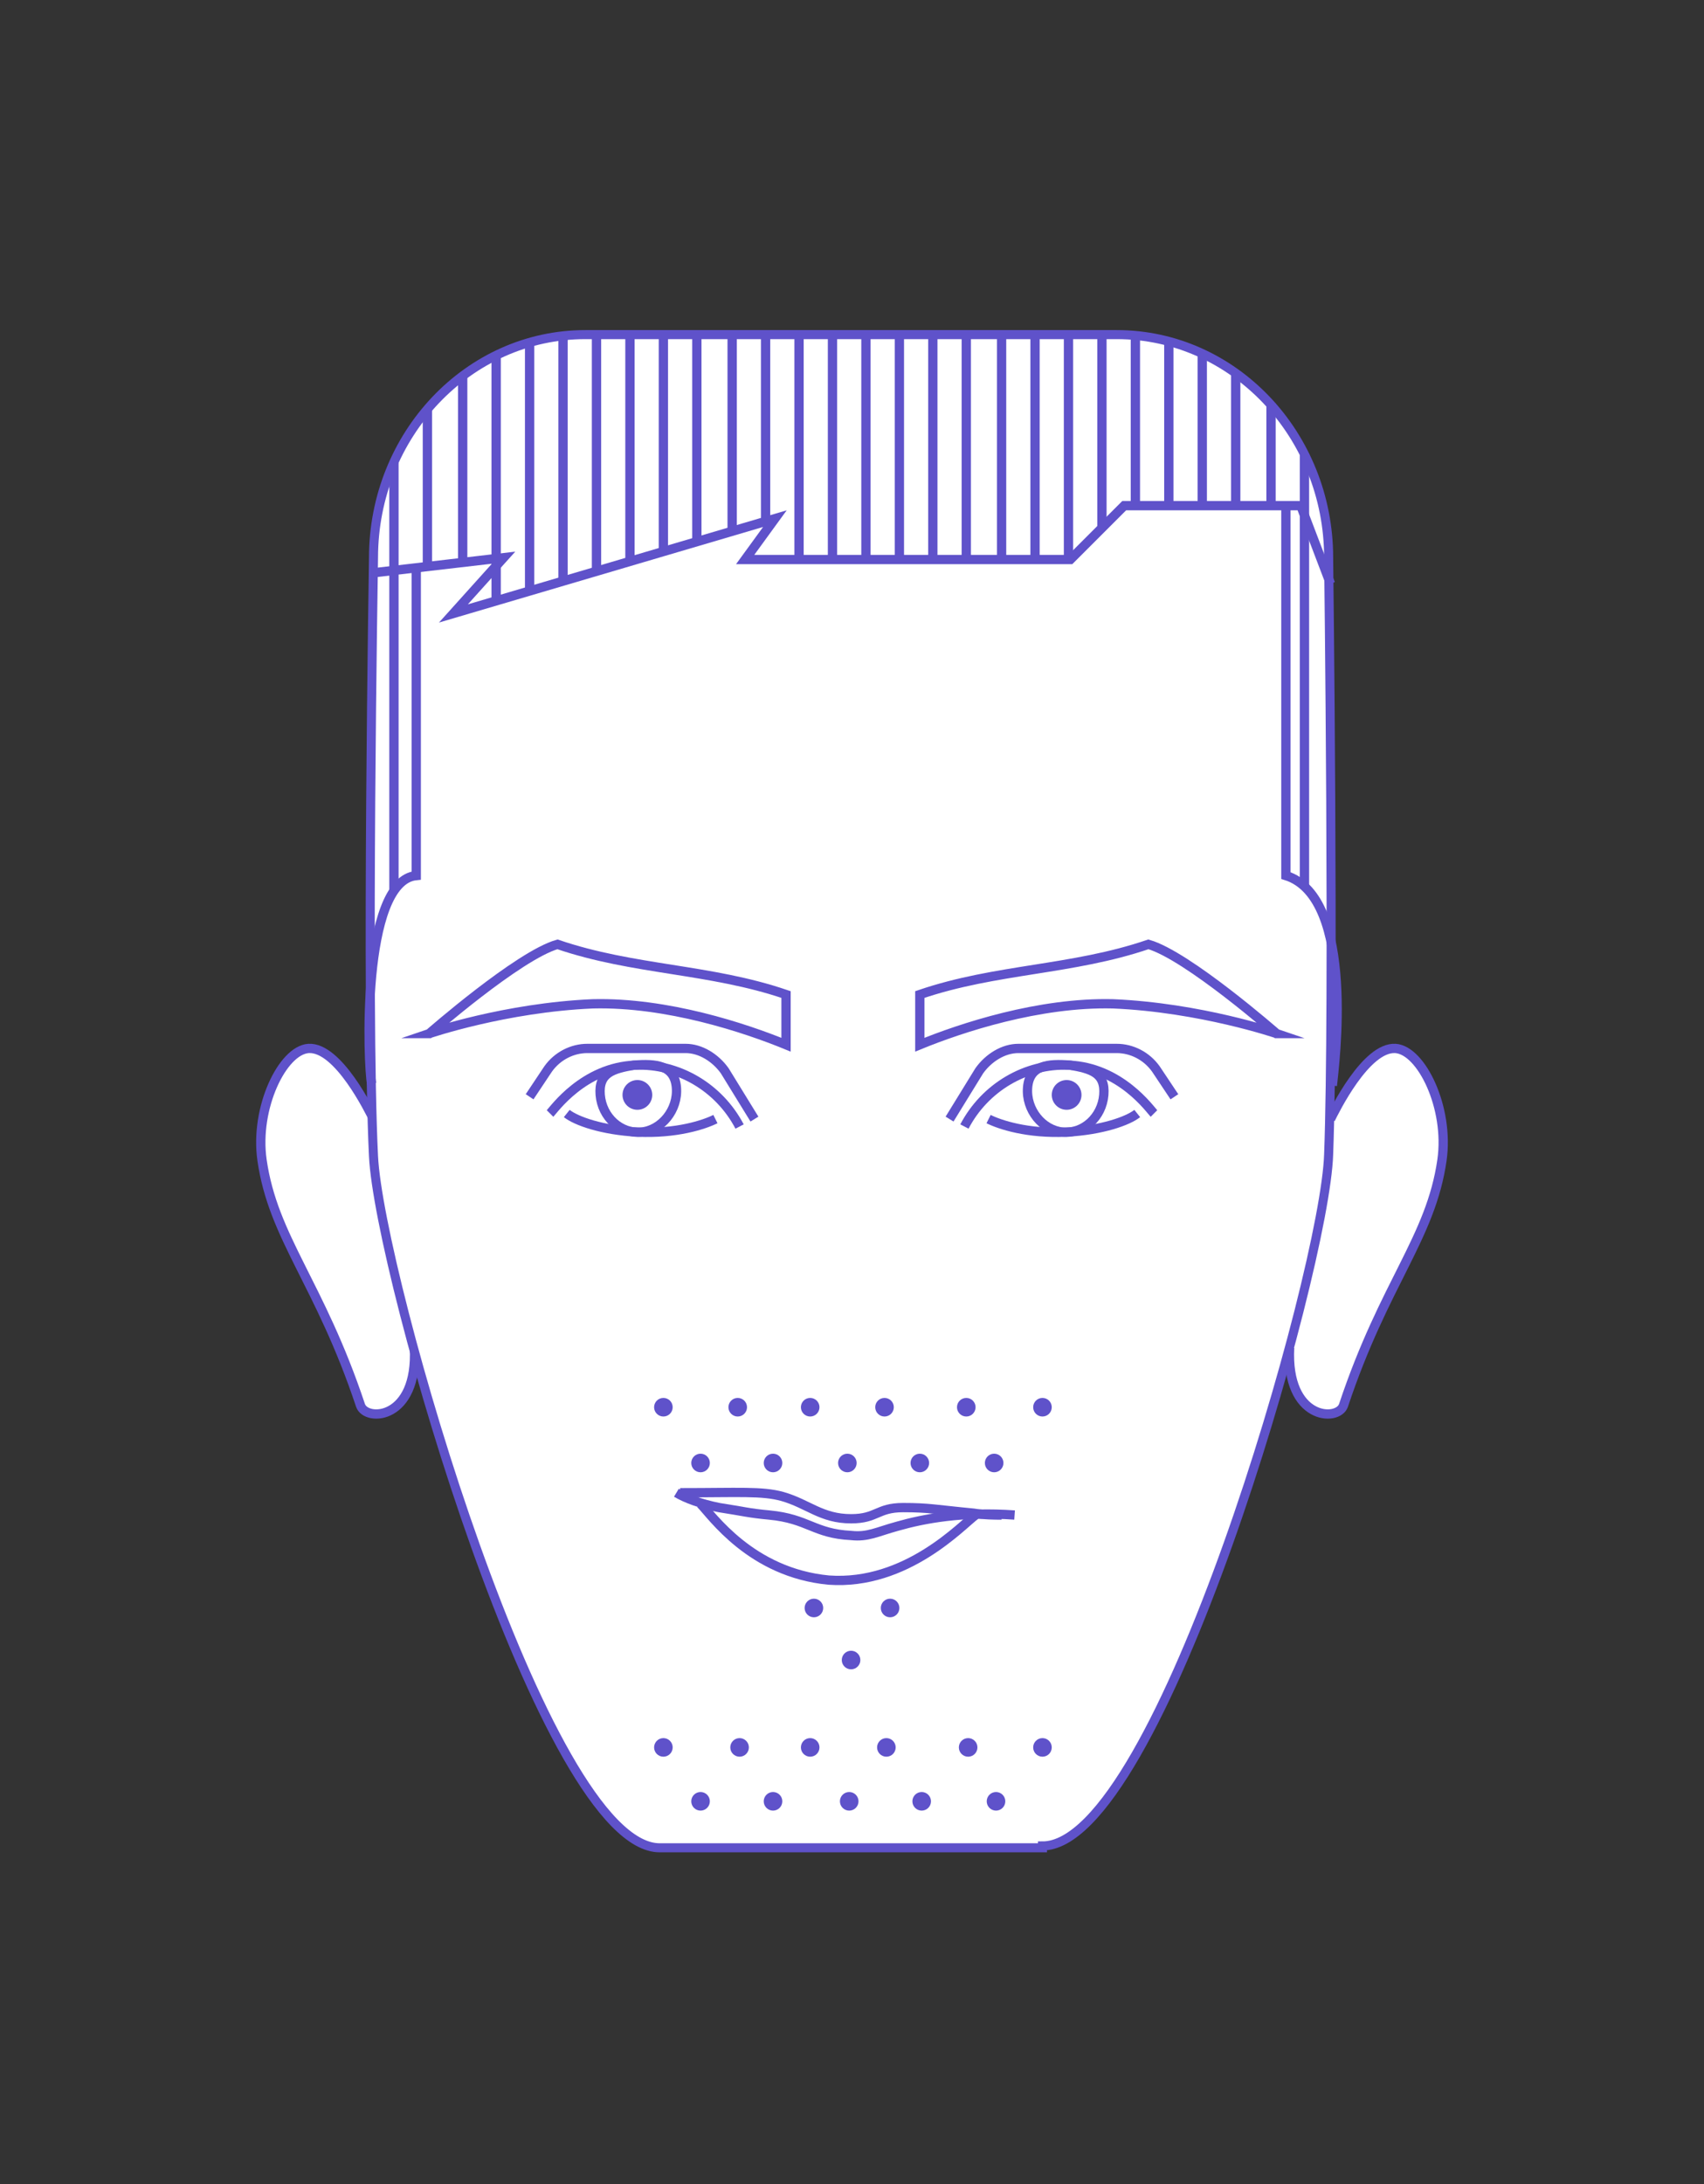 <svg xmlns="http://www.w3.org/2000/svg" viewBox="-251 362.4 91.7 117.5"><rect x="-251" y="362.4" width="91.7" height="117.5" fill="#333333" stroke="none"/><path fill="#FFF" stroke="#5F52CA" stroke-width=".5" stroke-miterlimit="10" d="M-179.4 422.6c.2-.4 1.9-3.9 3.5-3.8 1.4.1 2.9 3.2 2.5 6-.6 4.2-3.1 6.6-5.3 13.2-.3.9-3.1.8-2.9-3.1M-230.9 422.6c-.2-.4-1.9-3.9-3.5-3.8-1.4.1-2.9 3.2-2.5 6 .6 4.2 3.1 6.6 5.3 13.2.3.9 3.1.8 2.9-3.1"/><path fill="#FFF" stroke="#5F52CA" stroke-width=".487" stroke-miterlimit="10" d="M-194.9 461.7c6.3 0 15.2-30.9 15.4-37.2.3-8 0-32.1 0-32.1 0-6.6-5.1-12-11.4-12h-28.6c-6.3 0-11.4 5.4-11.4 12 0 0-.4 24.1 0 32.2.3 6.3 9.2 37.2 15.4 37.2h20.6z"/><path fill="none" stroke="#5F52CA" stroke-width=".5" stroke-miterlimit="10" d="M-230.8 393.2l6.9-.8-2.7 3 17.3-5.1-1.6 2.2h17.5l2.9-2.9h9.5l1.6 4.2"/><path fill="none" stroke="#5F52CA" stroke-width=".5" stroke-miterlimit="10" d="M-228.6 392.8v16.7c-3 .3-2.6 10.3-2.4 11.2M-181.8 389.6v19.9c3.8 1.2 2.6 10.3 2.5 11.3M-182.3 418s-4.8-4.2-6.9-4.8c-4.1 1.4-8.2 1.3-12.3 2.7v2.7c2.2-.9 6.4-2.3 10.4-2.2 4.7.2 8.8 1.6 8.8 1.6zM-199.1 423c1.1-2.1 3.3-3.4 5.6-3.3 2.8.1 4.4 2.4 4.6 2.6"/><path fill="none" stroke="#5F52CA" stroke-width=".5" stroke-miterlimit="10" d="M-199.9 422.6l1.6-2.6c.5-.7 1.3-1.2 2.1-1.2h5.3c.8 0 1.6.4 2.1 1.1l1 1.5"/><path fill="none" stroke="#5F52CA" stroke-width=".5" stroke-miterlimit="10" d="M-191.6 421.3c-.1 1.2-1.1 2.1-2.2 2s-2-1.2-1.9-2.4c.1-1.2 1.1-1.3 2.3-1.2 1.1.2 1.9.4 1.8 1.6z"/><path fill="none" stroke="#5F52CA" stroke-width=".5" stroke-miterlimit="10" d="M-197.8 422.6c.6.3 2.1.8 4.2.7 1.9-.1 3.3-.6 3.8-1"/><circle fill="#5F52CA" cx="-193.6" cy="421.3" r=".8"/><path fill="none" stroke="#5F52CA" stroke-width=".5" stroke-miterlimit="10" d="M-227.9 418s4.8-4.2 6.9-4.8c4.1 1.4 8.2 1.3 12.3 2.7v2.7c-2.2-.9-6.4-2.3-10.4-2.2-4.7.2-8.8 1.6-8.8 1.6zM-211.2 423c-1.1-2.1-3.3-3.4-5.6-3.3-2.8.1-4.4 2.4-4.6 2.6"/><path fill="none" stroke="#5F52CA" stroke-width=".5" stroke-miterlimit="10" d="M-210.4 422.6l-1.6-2.6c-.5-.7-1.3-1.2-2.1-1.2h-5.3c-.8 0-1.6.4-2.1 1.1l-1 1.5"/><path fill="none" stroke="#5F52CA" stroke-width=".5" stroke-miterlimit="10" d="M-218.7 421.3c.1 1.2 1.1 2.1 2.2 2s2-1.2 1.9-2.4c-.1-1.2-1.1-1.3-2.3-1.2-1.1.2-1.9.4-1.8 1.6z"/><path fill="none" stroke="#5F52CA" stroke-width=".5" stroke-miterlimit="10" d="M-212.5 422.6c-.6.3-2.1.8-4.2.7-1.9-.1-3.3-.6-3.8-1"/><circle fill="#5F52CA" cx="-216.7" cy="421.3" r=".8"/><path fill="none" stroke="#5F52CA" stroke-width=".5" stroke-miterlimit="10" d="M-214.4 442.7c3.2 0 4.4-.1 5.5.2 1.4.4 2.1 1.2 3.7 1.2 1.4 0 1.4-.6 2.8-.6s1.7.1 3.8.3c.6.1 1.1.1 1.5.1"/><path fill="none" stroke="#5F52CA" stroke-width=".5" stroke-miterlimit="10" d="M-214.6 442.7c.5.3 1.3.6 2.3.8 1.3.2 1.6.3 2.7.4 2.1.2 2.4 1 4.4 1.1.9.1 1.4-.2 2.5-.5 1.4-.4 3.5-.8 6.3-.6"/><path fill="none" stroke="#5F52CA" stroke-width=".5" stroke-miterlimit="10" d="M-213.3 443.3c.6.6 2.7 3.7 6.9 4.1 4.2.3 7.2-3 7.9-3.5"/><g fill="#5F52CA"><circle cx="-198.9" cy="456.4" r=".5"/><circle cx="-194.9" cy="456.4" r=".5"/><circle cx="-197.4" cy="459.3" r=".5"/><circle cx="-203.3" cy="456.4" r=".5"/><circle cx="-201.4" cy="459.3" r=".5"/><circle cx="-207.4" cy="456.4" r=".5"/><circle cx="-215.3" cy="456.4" r=".5"/><circle cx="-211.2" cy="456.4" r=".5"/><circle cx="-209.4" cy="459.3" r=".5"/><circle cx="-213.3" cy="459.3" r=".5"/><circle cx="-205.3" cy="459.3" r=".5"/><circle cx="-207.2" cy="448.9" r=".5"/><circle cx="-203.1" cy="448.9" r=".5"/><circle cx="-205.2" cy="451.7" r=".5"/><circle cx="-199" cy="438.1" r=".5"/><circle cx="-194.9" cy="438.1" r=".5"/><circle cx="-197.5" cy="441.1" r=".5"/><circle cx="-203.4" cy="438.1" r=".5"/><circle cx="-201.5" cy="441.1" r=".5"/><circle cx="-207.4" cy="438.1" r=".5"/><circle cx="-215.3" cy="438.1" r=".5"/><circle cx="-211.3" cy="438.1" r=".5"/><circle cx="-209.4" cy="441.1" r=".5"/><circle cx="-213.3" cy="441.1" r=".5"/><circle cx="-205.4" cy="441.1" r=".5"/></g><g fill="none" stroke="#5F52CA" stroke-width=".5" stroke-miterlimit="10"><path d="M-193.5 392.5v-12.1M-195.3 392.5v-12.1M-208 392.5v-12.1M-211.6 391v-10.6M-209.8 390.6v-10.2M-199 392.5v-12.1M-200.8 392.5v-12.1M-202.6 392.5v-12.1M-204.4 392.5v-12.1M-206.2 392.5v-12.1M-197.1 392.5v-12.1M-229.8 410.3v-23M-228 392.9v-8.5M-215.3 392.1v-11.7M-213.5 391.5v-11.1M-224.3 394.8v-13.3M-222.5 394.2v-13.4M-220.7 393.7v-13.3M-218.9 393.1v-12.7M-217.1 392.7v-12.3M-226.1 392.7v-10M-180.8 410v-23.2M-184.5 389.6v-7.1M-186.3 389.6v-8.2M-188.1 389.6v-8.9M-189.9 389.6v-9.2M-191.7 390.8v-10.4M-182.6 389.6v-5.5"/></g></svg>